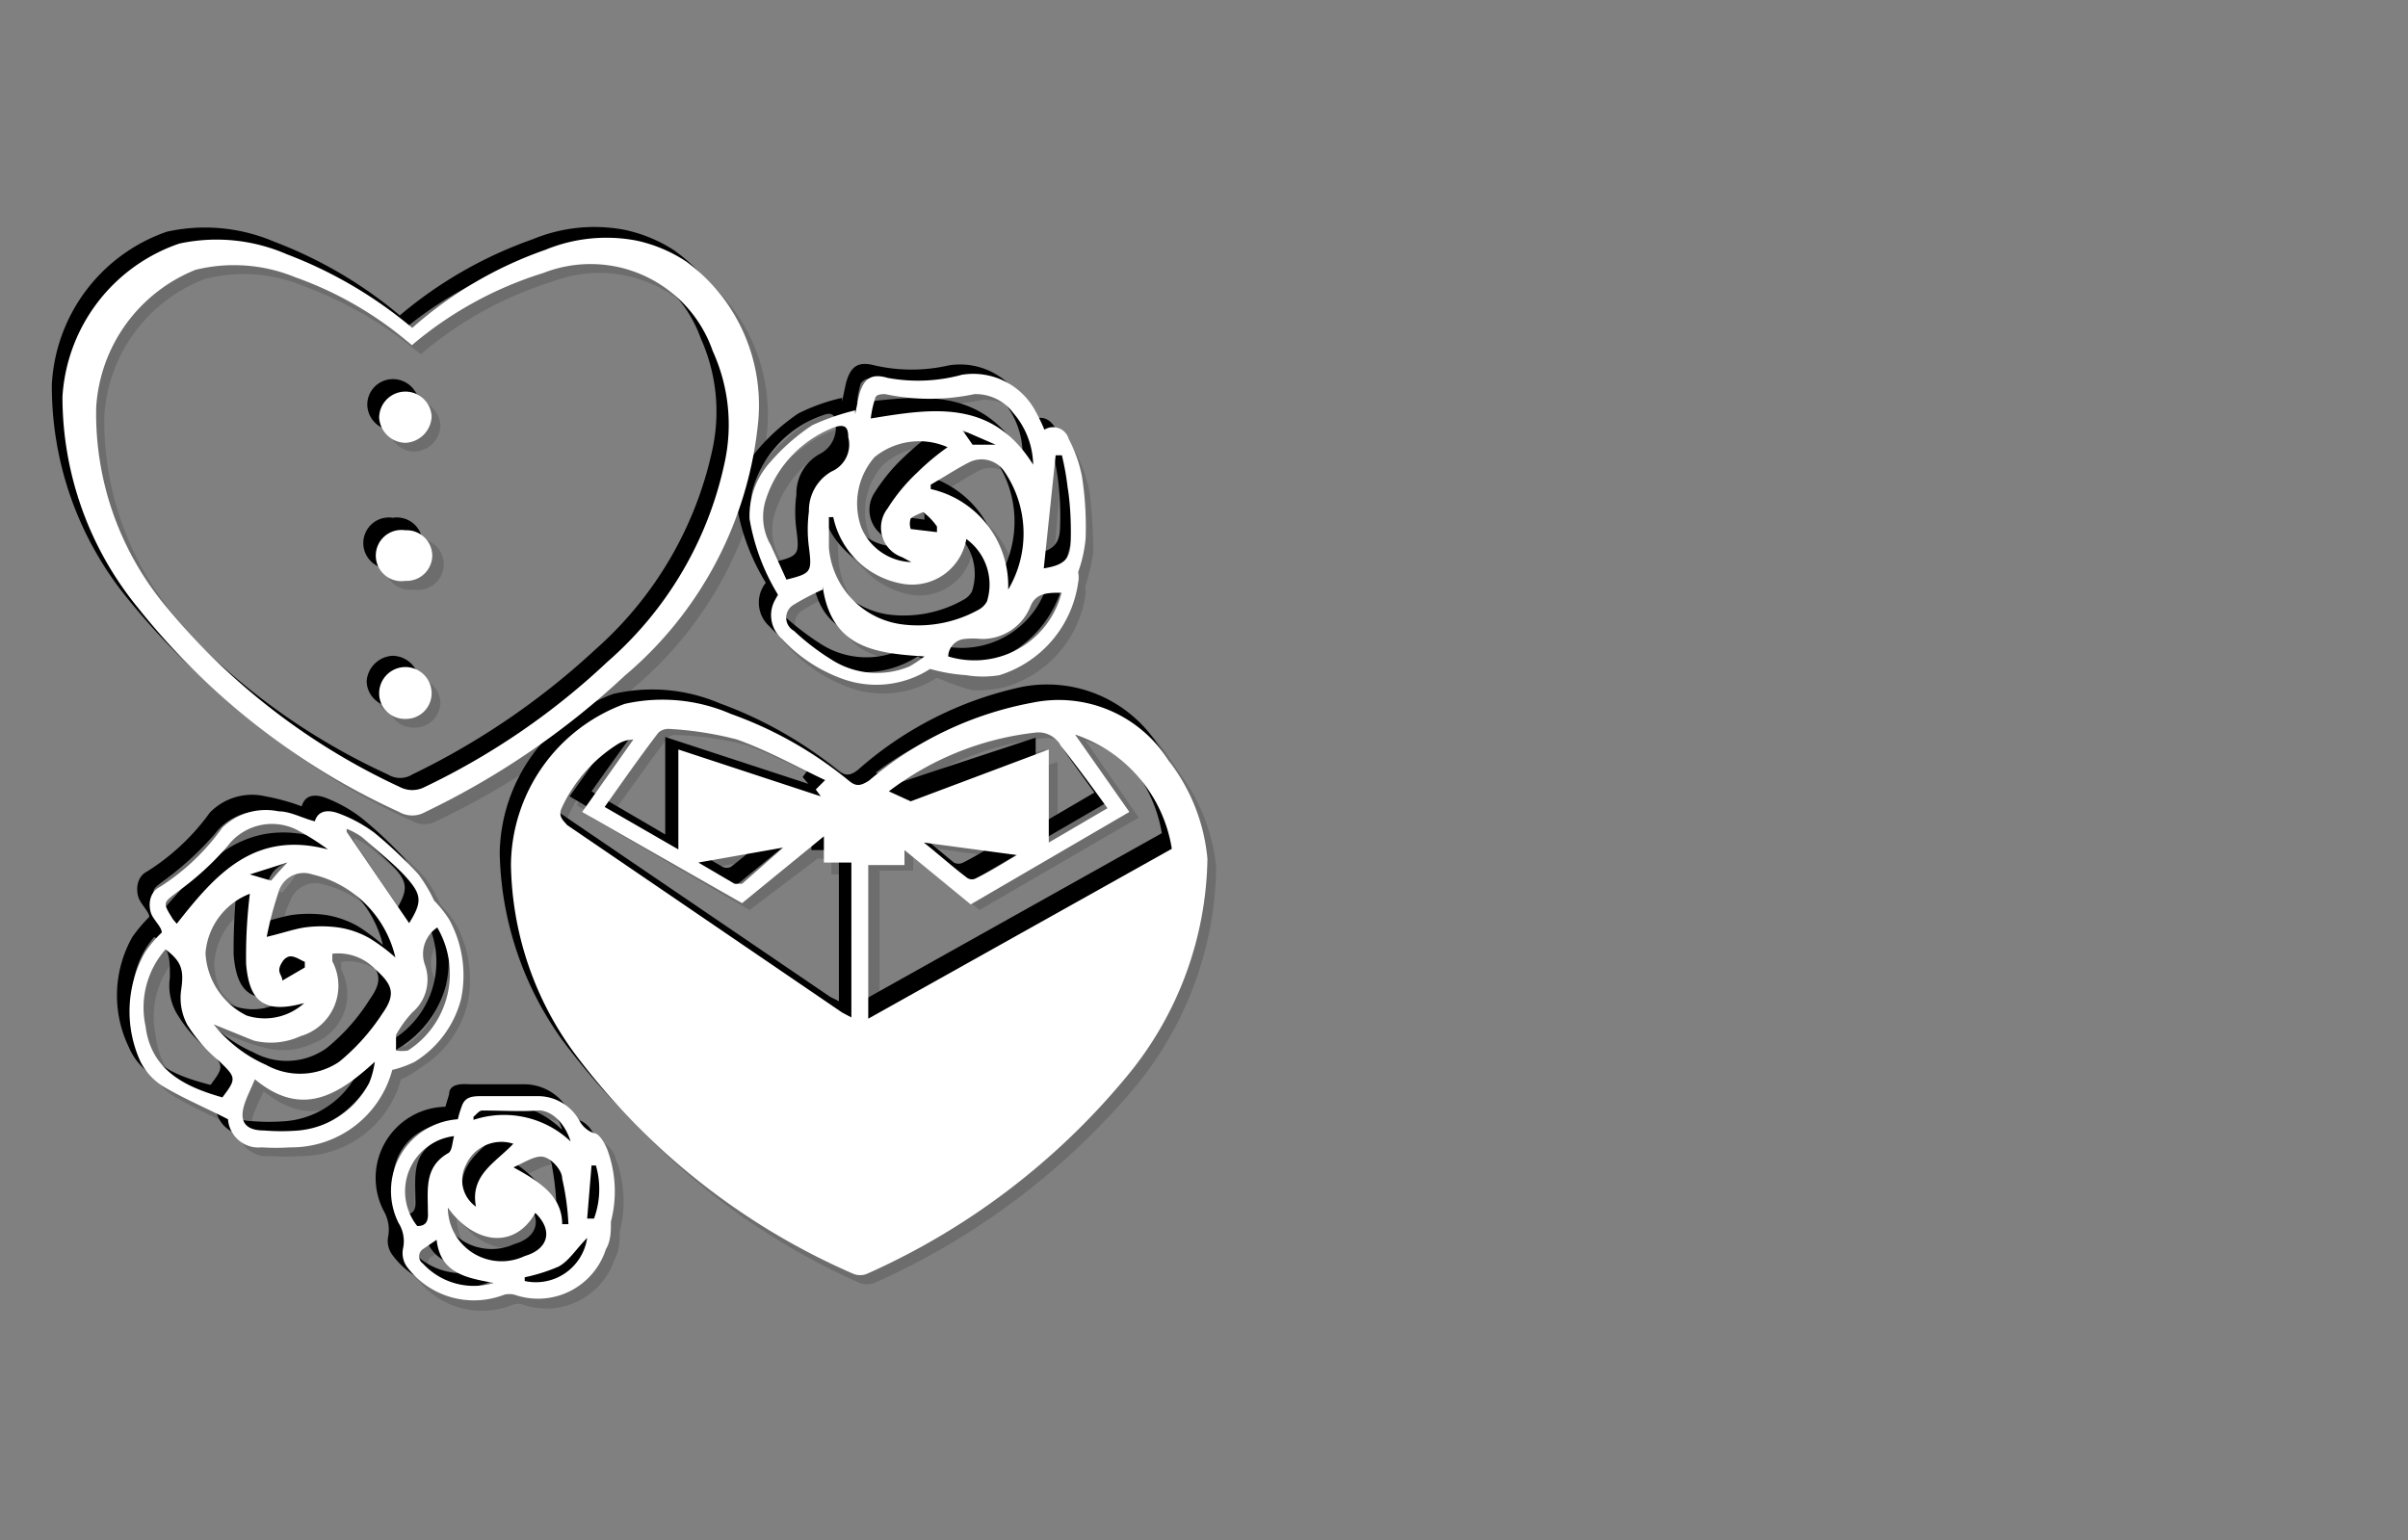 <svg xmlns="http://www.w3.org/2000/svg" viewBox="0 0 38.55 24.66"><rect x="0" y="0" width="38.55" height="24.66" fill="#808080" stroke="none"/><defs><style>.cls-1{isolation:isolate;}.cls-2{opacity:0.15;}.cls-2,.cls-3{mix-blend-mode:multiply;}.cls-4{fill:#fff;}</style></defs><title>convert-CUSTOMIZE-SVG-03</title><g class="cls-1"><g id="Layer_1" data-name="Layer 1"><g class="cls-2"><path d="M19.27,13.69A5.63,5.63,0,0,1,18,17.23a11.65,11.65,0,0,1-4.12,3.11.33.33,0,0,1-.24,0,11,11,0,0,1-4.46-3.56,5.2,5.2,0,0,1-1-3A2.76,2.76,0,0,1,10,11.22a2.76,2.76,0,0,1,1.7.15,6.63,6.63,0,0,1,1.88,1.07c.12.1.2.09.32,0a5.85,5.85,0,0,1,2.62-1.25,2.11,2.11,0,0,1,2.19.93A3.06,3.06,0,0,1,19.27,13.69ZM18,12.89l-2.54,1.48-1.07-.87,0,.25h-.54V16.2l4.86-2.71a2.3,2.3,0,0,0-1.56-1.83Zm-8.77,0,.82-1.16a.57.57,0,0,0-.26.08,2.38,2.38,0,0,0-.87,1c-.08.13,0,.2.08.28l4.4,3a.52.52,0,0,0,.15.07V13.75l-.45,0,0-.43L11.8,14.37Zm3.89-.51a13.53,13.53,0,0,0-1.4-.64,4.43,4.43,0,0,0-1.1-.17.21.21,0,0,0-.17,0c-.29.39-.57.78-.86,1.19l1.18.69V12l2.29.74L13,12.58Zm3.58,1,.94-.55c-.26-.36-.51-.7-.74-1.05a.4.4,0,0,0-.42-.2,4.58,4.58,0,0,0-2.34.94s0,0,0,0l.35.17L16.73,12Zm-2,0v0l.69.58a.2.2,0,0,0,.15,0l.64-.38Zm-2.24.08,0,0-1.36.25.57.33a.15.15,0,0,0,.13,0Z"/><path d="M6.54,5.19A6.78,6.78,0,0,1,8.67,4a2.49,2.49,0,0,1,1.45-.14,2.23,2.23,0,0,1,.81.33,2.88,2.88,0,0,1,1.16,2.55A6.11,6.11,0,0,1,10,10.76a12.55,12.55,0,0,1-3.21,2.18.4.4,0,0,1-.41,0,11.4,11.4,0,0,1-4.2-3.27A5.43,5.43,0,0,1,1,6.3,2.77,2.77,0,0,1,2.81,3.85,2.82,2.82,0,0,1,4.53,4,7.18,7.18,0,0,1,6.54,5.19Zm0,.28-.12-.09a6.26,6.26,0,0,0-1.76-1,2.48,2.48,0,0,0-1.59-.11,2.53,2.53,0,0,0-1.6,2.2A4.91,4.91,0,0,0,2.63,9.7a10.71,10.71,0,0,0,3.72,2.85.39.39,0,0,0,.39,0,11.94,11.94,0,0,0,2.93-2,5.93,5.93,0,0,0,1.87-3.19,2.86,2.86,0,0,0-.18-1.8A2.09,2.09,0,0,0,8.64,4.31,5.94,5.94,0,0,0,6.54,5.47Z"/><path d="M6.22,17.08A1.66,1.66,0,0,1,4.6,18.31a3.69,3.69,0,0,1-.47,0,.48.48,0,0,1-.53-.45,11.86,11.86,0,0,1-1.07-.54,1,1,0,0,1-.33-.42,1.93,1.93,0,0,1,.06-1.75,1.87,1.87,0,0,1,.27-.31l-.16-.29c-.09-.2-.07-.35.13-.45a3.46,3.46,0,0,0,1-.94.94.94,0,0,1,.89-.26,3.37,3.37,0,0,1,.58.16c.06-.21.25-.18.4-.13a2.11,2.11,0,0,1,.55.31,5.38,5.38,0,0,1,.69.66,2,2,0,0,1,.24.42,2.41,2.41,0,0,1,.24.29,1.82,1.82,0,0,1,.19,1.31,1.69,1.69,0,0,1-.73,1A1.78,1.78,0,0,1,6.22,17.08Zm-2.85-.73A2,2,0,0,0,4.2,17a1.12,1.12,0,0,0,1.17-.06,3.49,3.49,0,0,0,.7-.78c.21-.31.17-.46-.12-.71a.78.78,0,0,0-.69-.24c0,.05,0,.09,0,.12a.85.85,0,0,1-.51,1.2,1.11,1.11,0,0,1-.74.06C3.83,16.52,3.61,16.43,3.37,16.35Zm.14,1.16c.23-.29.22-.32-.06-.58A2.64,2.64,0,0,1,3,16.36a.91.91,0,0,1-.1-.56c.05-.34,0-.46-.25-.66a1.49,1.49,0,0,0-.32,1.24C2.37,17.1,2.9,17.35,3.51,17.51ZM4.21,15a4.1,4.1,0,0,1,.61-.15,1.63,1.63,0,0,1,.54,0,1.82,1.82,0,0,1,.51.18,3.91,3.91,0,0,1,.41.3A1.78,1.78,0,0,0,5,14a.42.42,0,0,0-.53.24A7.18,7.18,0,0,0,4.21,15ZM4,14.25a1.08,1.08,0,0,0-.71.95,1.17,1.17,0,0,0,.65,1,1,1,0,0,0,.92-.2c-.62.16-.88,0-.93-.64A8.23,8.23,0,0,1,4,14.25ZM6,17c-.6.53-1.18.89-1.92.28a2.92,2.92,0,0,0-.17.37c-.09.29,0,.44.31.45a3.39,3.39,0,0,0,.55,0,1.4,1.4,0,0,0,1.13-.75A1.86,1.86,0,0,0,6,17Zm-.78-3.45a3.84,3.84,0,0,0-.5-.32.89.89,0,0,0-1.11.28,6.22,6.22,0,0,1-.75.7c-.28.2-.3.18-.11.46a.21.21,0,0,0,.06.08C3.39,14,4,13.23,5.19,13.54ZM6.93,14.8a.47.47,0,0,0-.2.58.71.71,0,0,1-.21.77,1.45,1.45,0,0,0-.25.36c0,.07,0,.17,0,.26a.53.53,0,0,0,.19,0A1.47,1.47,0,0,0,6.93,14.8Zm-.46-.07c.2-.33.2-.45,0-.68s-.5-.48-.75-.7a2,2,0,0,0-.25-.14l0,0Zm-1.67.7,0-.09c-.11-.05-.24-.17-.36,0s0,.2,0,.3Zm-.26-1.67,0,0L4,13.9l.33.1.11-.12Z"/><path d="M14.83,10.65a1.6,1.6,0,0,1-1.36.18,2.5,2.5,0,0,1-1-.66.5.5,0,0,1-.06-.69,3.78,3.78,0,0,1-.46-1.22,1.29,1.29,0,0,1,.33-.91,3.28,3.28,0,0,1,.65-.59,3.23,3.23,0,0,1,.7-.25l0,.06.06-.28c.07-.27.19-.37.46-.3a2.86,2.86,0,0,0,1.2,0,1.09,1.09,0,0,1,1.16.56c.06.1.1.2.16.32.18-.11.31,0,.39.14a2.14,2.14,0,0,1,.21.6,6.11,6.11,0,0,1,.06,1,3.1,3.1,0,0,1-.13.55.49.49,0,0,1,.05.17,1.84,1.84,0,0,1-1.36,1.46,1.87,1.87,0,0,1-.53.05A4,4,0,0,1,14.83,10.65ZM13.28,8.23h-.06a3.88,3.88,0,0,0,0,.48A1.32,1.32,0,0,0,14.41,10a1.94,1.94,0,0,0,1.2-.24.35.35,0,0,0,.14-.13.92.92,0,0,0-.33-1,.88.88,0,0,1-1,.71A1.38,1.38,0,0,1,13.28,8.23Zm-.75.95c.41-.1.41-.12.36-.51a2.71,2.71,0,0,1,0-.57.73.73,0,0,1,.37-.65A.47.47,0,0,0,13.52,7c0-.17-.06-.22-.21-.16A1.75,1.75,0,0,0,12.21,8a.89.89,0,0,0,.07.73ZM14.85,7.7l0,.07a1.61,1.61,0,0,1,1.24,1.61A1.76,1.76,0,0,0,16,7.49a.43.43,0,0,0-.56-.15C15.26,7.45,15.06,7.58,14.85,7.7Zm-.32,1.19-.15-.08A.51.51,0,0,1,14.15,8a3.29,3.29,0,0,1,.48-.58c.14-.14.32-.26.48-.4a1.12,1.12,0,0,0-1.18.22,1.09,1.09,0,0,0-.21,1.12A.87.87,0,0,0,14.53,8.89Zm-1.41.44a3.87,3.87,0,0,0-.46.24.25.25,0,0,0,0,.43,5.22,5.22,0,0,0,.6.45,1.33,1.33,0,0,0,1.25.11,2.07,2.07,0,0,0,.25-.15C13.93,10.4,13.25,10.31,13.12,9.33Zm3.36-1.94a1.25,1.25,0,0,0-.31-.89.78.78,0,0,0-.63-.3,3.63,3.63,0,0,1-1.43,0s-.14,0-.16.07a1.55,1.55,0,0,0-.06.31C14.87,6.48,15.82,6.32,16.48,7.39Zm.45,2a.44.44,0,0,0-.49.21.82.82,0,0,1-.79.53,1.28,1.28,0,0,0-.27,0,.3.3,0,0,0-.26.28A1.43,1.43,0,0,0,16.93,9.41ZM16.65,9c.31,0,.43-.14.43-.41a6.79,6.79,0,0,0,0-.9,2.68,2.68,0,0,0-.11-.49h-.08Zm-1.71-.56,0-.09a.85.85,0,0,0-.22-.24s-.14,0-.19.11a.24.24,0,0,0,0,.16Zm.56-1.41h.37l0,0-.54-.24Z"/><path d="M7.27,17.86l.06-.2c0-.16.18-.16.32-.16l.88,0a.8.8,0,0,1,.7.4c.06.09.1.16.22.19a.42.42,0,0,1,.21.27,1.91,1.91,0,0,1,.06,1.16c0,.14,0,.3-.08.44a1.15,1.15,0,0,1-1.46.73.25.25,0,0,0-.17,0,1.31,1.31,0,0,1-1.55-.44A.33.33,0,0,1,6.4,20a.6.6,0,0,0-.07-.42A1.15,1.15,0,0,1,7.27,17.86Zm-.15,1.42a.86.86,0,0,0,1.23.78c.38-.11.45-.42.16-.7C8.18,20,7.55,19.88,7.12,19.28Zm.1-1.15a.89.89,0,0,0-.59,1.44c.14,0,.18-.08.16-.22,0-.37-.06-.73.33-1C7.18,18.37,7.18,18.24,7.22,18.13ZM9,19.54l.09,0A3.35,3.35,0,0,0,9,18.81c0-.14-.18-.33-.3-.35s-.32.11-.48.17C8.58,18.87,8.9,19.09,9,19.54Zm-.79-1.29a.63.63,0,0,0-.76.35.52.52,0,0,0,.16.66C7.46,18.75,7.88,18.56,8.17,18.25Zm-.32,2.23c-.43-.07-.84-.14-.9-.69l-.23.12a.14.14,0,0,0,0,.23A1.1,1.1,0,0,0,7.85,20.48ZM9.1,18.24c-.1-.34-.33-.53-.56-.52l-.87,0s-.09.06-.14.09l0,0A1.58,1.58,0,0,1,9.1,18.24Zm-.76,2.15,0,.06a.82.82,0,0,0,1-.69,2.29,2.29,0,0,1-.46.47A2.46,2.46,0,0,1,8.34,20.39Zm1.15-1.78H9.42l-.07.84h.1A1.34,1.34,0,0,0,9.49,18.61Z"/><path d="M6.43,9.24A.41.41,0,0,1,6,8.83a.42.42,0,0,1,.83,0A.41.41,0,0,1,6.43,9.24Z"/><path d="M6.43,11.46A.41.41,0,0,1,6,11.05a.42.42,0,0,1,.4-.41.43.43,0,0,1,.43.41A.41.41,0,0,1,6.43,11.46Z"/><path d="M6.42,6.21a.42.42,0,0,1,.43.41A.43.43,0,0,1,6.43,7a.41.41,0,0,1,0-.82Z"/><path d="M19.47,13.89a5.64,5.64,0,0,1-1.32,3.54A11.64,11.64,0,0,1,14,20.54a.33.33,0,0,1-.24,0A11.2,11.2,0,0,1,9.33,17a5.3,5.3,0,0,1-1-3,2.76,2.76,0,0,1,1.82-2.54,2.75,2.75,0,0,1,1.7.15,6.55,6.55,0,0,1,1.89,1.07c.12.1.2.09.32,0a5.8,5.8,0,0,1,2.62-1.25,2.11,2.11,0,0,1,2.19.93A3,3,0,0,1,19.47,13.89Zm-1.24-.8-2.55,1.48-1.06-.87,0,.24h-.54V16.4l4.86-2.72a2.3,2.3,0,0,0-1.56-1.82Zm-8.77,0,.82-1.16A.57.57,0,0,0,10,12a2.35,2.35,0,0,0-.87,1c-.08.14-.05.21.07.29l4.41,3,.14.07V14l-.44,0,0-.42L12,14.57Zm3.89-.51c-.39-.18-.88-.46-1.4-.65a5,5,0,0,0-1.1-.16.2.2,0,0,0-.17.05c-.29.39-.57.78-.86,1.19L11,13.7V12.14l2.29.75-.09-.11Zm3.58,1,.94-.55c-.26-.36-.51-.7-.74-1a.43.43,0,0,0-.42-.21,4.73,4.73,0,0,0-2.34.94s0,0,0,0l.35.17,2.21-.73Zm-2,0v0l.69.57a.16.16,0,0,0,.15,0c.2-.1.39-.22.64-.37Zm-2.25.08v0l-1.36.25.57.33a.15.15,0,0,0,.13,0C12.26,14.05,12.48,13.86,12.7,13.67Z"/><path d="M6.74,5.39A6.78,6.78,0,0,1,8.87,4.17,2.58,2.58,0,0,1,10.32,4a2.33,2.33,0,0,1,.81.34A2.84,2.84,0,0,1,12.28,6.9,6.06,6.06,0,0,1,10.16,11,12.73,12.73,0,0,1,7,13.14a.4.4,0,0,1-.41,0,11.4,11.4,0,0,1-4.2-3.27A5.37,5.37,0,0,1,1.17,6.5,2.76,2.76,0,0,1,3,4.05a2.82,2.82,0,0,1,1.72.16A6.94,6.94,0,0,1,6.74,5.39Zm0,.28-.12-.09a6.26,6.26,0,0,0-1.76-1,2.48,2.48,0,0,0-1.59-.11,2.51,2.51,0,0,0-1.6,2.19A4.87,4.87,0,0,0,2.83,9.9a10.59,10.59,0,0,0,3.72,2.84.37.37,0,0,0,.39,0,11.94,11.94,0,0,0,2.93-2,5.93,5.93,0,0,0,1.87-3.19,2.86,2.86,0,0,0-.18-1.8A2.09,2.09,0,0,0,8.84,4.51,5.94,5.94,0,0,0,6.74,5.67Z"/><path d="M6.42,17.28a1.67,1.67,0,0,1-1.63,1.23,3.53,3.53,0,0,1-.46,0,.49.49,0,0,1-.54-.45c-.37-.18-.73-.34-1.06-.54a1,1,0,0,1-.33-.42,1.93,1.93,0,0,1,.06-1.75A2.42,2.42,0,0,1,2.73,15c0-.07-.11-.18-.16-.28s-.07-.35.13-.45a3.6,3.6,0,0,0,1-.94.94.94,0,0,1,.89-.26,3.37,3.37,0,0,1,.58.16c.06-.21.25-.19.4-.13a2.11,2.11,0,0,1,.55.31,6.09,6.09,0,0,1,.69.65,2.33,2.33,0,0,1,.24.42,2.4,2.4,0,0,1,.24.3,1.86,1.86,0,0,1,.19,1.31,1.67,1.67,0,0,1-.74,1A1.51,1.51,0,0,1,6.42,17.28Zm-2.86-.74a2.17,2.17,0,0,0,.84.65,1.1,1.1,0,0,0,1.17-.07,3.18,3.18,0,0,0,.69-.77c.22-.31.17-.46-.11-.71a.78.78,0,0,0-.69-.24.84.84,0,0,1,0,.12A.84.84,0,0,1,5,16.71a1.11,1.11,0,0,1-.74.07C4,16.72,3.81,16.63,3.56,16.54Zm.15,1.17c.23-.3.21-.32-.06-.58a2.48,2.48,0,0,1-.49-.58.9.9,0,0,1-.1-.56c0-.33,0-.46-.25-.65a1.44,1.44,0,0,0-.32,1.23C2.57,17.3,3.09,17.55,3.71,17.71Zm.7-2.57c.25-.06.43-.12.61-.15a2,2,0,0,1,.54,0,1.55,1.55,0,0,1,.51.18,3,3,0,0,1,.4.3,1.78,1.78,0,0,0-1.29-1.31.43.43,0,0,0-.53.25C4.55,14.63,4.5,14.87,4.41,15.14Zm-.27-.69a1.11,1.11,0,0,0-.71,1,1.18,1.18,0,0,0,.66,1A.93.93,0,0,0,5,16.19c-.62.16-.88,0-.93-.64A10.28,10.28,0,0,1,4.14,14.45Zm2,2.74c-.59.53-1.17.89-1.92.28-.06.14-.12.25-.16.37-.1.29,0,.44.31.45a3.39,3.39,0,0,0,.55,0,1.42,1.42,0,0,0,1.13-.75A1.81,1.81,0,0,0,6.16,17.19Zm-.77-3.45a4.65,4.65,0,0,0-.5-.32.9.9,0,0,0-1.11.27,4.94,4.94,0,0,1-.75.7c-.28.21-.3.19-.11.47a.35.35,0,0,0,.05.08C3.59,14.18,4.22,13.43,5.39,13.74ZM7.12,15a.5.5,0,0,0-.19.59.71.71,0,0,1-.21.77,1.45,1.45,0,0,0-.25.36c0,.07,0,.17,0,.26a.9.9,0,0,0,.19,0A1.46,1.46,0,0,0,7.12,15Zm-.45-.06c.2-.33.2-.45,0-.68a10,10,0,0,0-.76-.7,1,1,0,0,0-.24-.14l0,.05ZM5,15.63l0-.09c-.12,0-.24-.17-.36,0s0,.2,0,.3ZM4.74,14l0,0-.56.19.34.1.11-.13Z"/><path d="M15,10.85a1.59,1.59,0,0,1-1.37.17,2.51,2.51,0,0,1-1-.65.51.51,0,0,1-.06-.7,3.44,3.44,0,0,1-.46-1.21,1.34,1.34,0,0,1,.33-.92A3.26,3.26,0,0,1,13.1,7a3.05,3.05,0,0,1,.7-.25l0,.06.06-.28c.07-.28.19-.37.46-.3a2.66,2.66,0,0,0,1.19,0,1.13,1.13,0,0,1,1.17.57c.06.1.1.2.16.31.18-.1.31,0,.39.15a2.6,2.6,0,0,1,.21.59,7.89,7.89,0,0,1,.06,1,3.1,3.1,0,0,1-.13.55.35.35,0,0,1,0,.17A1.81,1.81,0,0,1,16.09,11a1.87,1.87,0,0,1-.53.05A4,4,0,0,1,15,10.85ZM13.48,8.43h-.06a3.88,3.88,0,0,0,0,.48,1.33,1.33,0,0,0,1.15,1.27,1.94,1.94,0,0,0,1.2-.24.33.33,0,0,0,.13-.13.88.88,0,0,0-.33-1,.86.86,0,0,1-1,.71A1.38,1.38,0,0,1,13.48,8.43Zm-.75,1c.4-.1.41-.12.36-.52a2.1,2.1,0,0,1,0-.56.72.72,0,0,1,.37-.65.47.47,0,0,0,.26-.46c0-.17-.06-.22-.21-.16a1.75,1.75,0,0,0-1.1,1.12.89.89,0,0,0,.07.73ZM15.05,7.9l0,.07a1.61,1.61,0,0,1,1.24,1.61,1.76,1.76,0,0,0-.07-1.89.43.43,0,0,0-.56-.15C15.46,7.65,15.26,7.78,15.05,7.9Zm-.32,1.19L14.58,9a.5.5,0,0,1-.23-.78,2.9,2.9,0,0,1,.48-.58,4.84,4.84,0,0,1,.48-.4,1.11,1.11,0,0,0-1.19.22,1.11,1.11,0,0,0-.2,1.12A.87.87,0,0,0,14.73,9.09Zm-1.42.44a3.87,3.87,0,0,0-.46.24.24.24,0,0,0,0,.42,4.35,4.35,0,0,0,.6.46,1.35,1.35,0,0,0,1.25.11,2.07,2.07,0,0,0,.25-.15C14.13,10.6,13.45,10.51,13.31,9.53Zm3.37-1.94a1.3,1.3,0,0,0-.31-.89.77.77,0,0,0-.63-.3,3.45,3.45,0,0,1-1.43,0,.18.18,0,0,0-.16.08,1.55,1.55,0,0,0-.06.31C15.06,6.68,16,6.52,16.68,7.59Zm.45,2c-.21,0-.4,0-.49.21a.83.83,0,0,1-.79.53,1.28,1.28,0,0,0-.27.05.29.29,0,0,0-.26.28A1.43,1.43,0,0,0,17.13,9.61Zm-.28-.38c.31-.05.42-.15.43-.41s0-.6-.05-.9a3.88,3.88,0,0,0-.11-.49H17Zm-1.71-.57,0-.08A.85.85,0,0,0,15,8.34s-.14.05-.19.11a.24.24,0,0,0,0,.16Zm.56-1.4h.37l0,0L15.55,7Z"/><path d="M7.47,18.06l.06-.2c0-.16.18-.17.32-.16l.88,0a.81.81,0,0,1,.7.4.33.33,0,0,0,.22.19.42.42,0,0,1,.21.27,1.91,1.91,0,0,1,.06,1.16c0,.14,0,.3-.08.44a1.15,1.15,0,0,1-1.46.73.25.25,0,0,0-.17,0,1.31,1.31,0,0,1-1.55-.44.38.38,0,0,1-.07-.27.6.6,0,0,0-.06-.42A1.14,1.14,0,0,1,7.47,18.06Zm-.16,1.42a.86.86,0,0,0,1.23.78c.39-.11.46-.42.17-.7C8.38,20.18,7.75,20.08,7.31,19.48Zm.11-1.15a.89.89,0,0,0-.59,1.44c.14,0,.17-.08.16-.23,0-.36-.06-.72.33-.94C7.38,18.56,7.38,18.44,7.42,18.33Zm1.73,1.41.1,0A4.17,4.17,0,0,0,9.18,19c0-.14-.18-.33-.31-.35s-.31.1-.47.17C8.78,19.07,9.1,19.29,9.15,19.74Zm-.79-1.29a.62.62,0,0,0-.75.34.52.52,0,0,0,.16.67C7.66,19,8.08,18.76,8.36,18.45Zm-.31,2.23c-.43-.07-.84-.14-.91-.69l-.22.12a.12.12,0,0,0,0,.22A1.09,1.09,0,0,0,8.05,20.68ZM9.3,18.43c-.1-.33-.33-.52-.56-.51l-.87,0s-.1.06-.14.09l0,.05A1.56,1.56,0,0,1,9.3,18.43Zm-.76,2.16,0,.06a.83.83,0,0,0,1-.69,2,2,0,0,1-.46.46A2.17,2.17,0,0,1,8.54,20.59ZM9.68,18.8H9.61l-.07.84h.11A1.3,1.3,0,0,0,9.68,18.8Z"/><path d="M6.63,9.44a.41.41,0,1,1,0-.81.41.41,0,1,1,0,.81Z"/><path d="M6.63,11.65a.41.41,0,0,1-.42-.41.44.44,0,0,1,.41-.4.43.43,0,0,1,.43.41A.41.41,0,0,1,6.63,11.65Z"/><path d="M6.62,6.41a.42.42,0,0,1,.43.41.43.43,0,0,1-.42.41.42.42,0,0,1-.41-.4A.41.41,0,0,1,6.62,6.41Z"/></g><g class="cls-3"><path d="M19.13,13.55a5.64,5.64,0,0,1-1.32,3.54A11.64,11.64,0,0,1,13.7,20.2a.33.33,0,0,1-.24,0A11.2,11.2,0,0,1,9,16.65a5.3,5.3,0,0,1-1-3,2.76,2.76,0,0,1,1.82-2.54,2.75,2.75,0,0,1,1.7.15,6.55,6.55,0,0,1,1.89,1.07c.12.1.2.09.32,0A5.8,5.8,0,0,1,16.35,11a2.11,2.11,0,0,1,2.19.93A3,3,0,0,1,19.13,13.55Zm-1.24-.8-2.55,1.48-1.06-.87,0,.24h-.54v2.46l4.86-2.72A2.3,2.3,0,0,0,17,11.52Zm-8.77,0,.82-1.16a.57.57,0,0,0-.26.08,2.35,2.35,0,0,0-.87,1c-.08.14-.05.21.07.29l4.41,3,.14.07V13.61l-.44,0,0-.42-1.31,1.07ZM13,12.24c-.39-.18-.88-.46-1.4-.65a5,5,0,0,0-1.1-.16.2.2,0,0,0-.17.05c-.29.39-.57.78-.86,1.19l1.18.69V11.8l2.29.75-.09-.11Zm3.58,1,.94-.55c-.26-.36-.51-.7-.74-1.05a.43.43,0,0,0-.42-.21,4.73,4.73,0,0,0-2.34.94s0,0,0,0l.35.17,2.21-.73Zm-2,0v0l.69.57a.16.16,0,0,0,.15,0c.2-.1.39-.22.64-.37Zm-2.25.08v0L11,13.55l.57.33a.15.15,0,0,0,.13,0C11.92,13.71,12.14,13.52,12.36,13.33Z"/><path d="M6.4,5.05A6.78,6.78,0,0,1,8.53,3.83,2.58,2.58,0,0,1,10,3.68a2.33,2.33,0,0,1,.81.34,2.84,2.84,0,0,1,1.15,2.54,6.06,6.06,0,0,1-2.12,4.06A12.73,12.73,0,0,1,6.61,12.8a.4.4,0,0,1-.41,0A11.4,11.4,0,0,1,2,9.53,5.37,5.37,0,0,1,.83,6.16,2.74,2.74,0,0,1,2.67,3.71a2.82,2.82,0,0,1,1.72.16A6.94,6.94,0,0,1,6.4,5.05Zm0,.28-.12-.09a6.26,6.26,0,0,0-1.76-1,2.48,2.48,0,0,0-1.59-.11,2.51,2.51,0,0,0-1.6,2.19A4.87,4.87,0,0,0,2.49,9.56,10.59,10.59,0,0,0,6.21,12.4a.37.37,0,0,0,.39,0,11.94,11.94,0,0,0,2.93-2A5.93,5.93,0,0,0,11.4,7.22a2.86,2.86,0,0,0-.18-1.8A2.09,2.09,0,0,0,8.5,4.17,5.94,5.94,0,0,0,6.4,5.33Z"/><path d="M6.08,16.94a1.67,1.67,0,0,1-1.63,1.23,3.53,3.53,0,0,1-.46,0,.49.49,0,0,1-.54-.45c-.37-.18-.73-.34-1.06-.54a1,1,0,0,1-.33-.42A1.9,1.9,0,0,1,2.12,15a2.42,2.42,0,0,1,.27-.32c0-.07-.11-.18-.16-.28s-.07-.35.13-.45a3.6,3.6,0,0,0,1-.94.94.94,0,0,1,.89-.26,3.37,3.37,0,0,1,.58.16c.06-.21.25-.19.4-.13a2.29,2.29,0,0,1,.55.31,6.09,6.09,0,0,1,.69.65,2.33,2.33,0,0,1,.24.42,2.4,2.4,0,0,1,.24.3,1.86,1.86,0,0,1,.19,1.31,1.67,1.67,0,0,1-.74,1A1.51,1.51,0,0,1,6.08,16.94ZM3.22,16.2a2.17,2.17,0,0,0,.84.65,1.1,1.1,0,0,0,1.17-.07A3.18,3.18,0,0,0,5.92,16c.22-.31.17-.46-.11-.71a.78.78,0,0,0-.69-.24l0,.12a.84.84,0,0,1-.51,1.19,1.11,1.11,0,0,1-.74.07C3.69,16.38,3.47,16.29,3.22,16.2Zm.15,1.17c.23-.3.21-.32-.06-.58a2.26,2.26,0,0,1-.49-.58.9.9,0,0,1-.1-.56c0-.33,0-.46-.25-.65a1.44,1.44,0,0,0-.32,1.23C2.23,17,2.75,17.21,3.37,17.37Zm.7-2.57c.25-.06.43-.12.6-.15a2,2,0,0,1,.55,0,1.55,1.55,0,0,1,.51.18,3,3,0,0,1,.4.3,1.78,1.78,0,0,0-1.29-1.31.43.43,0,0,0-.53.25C4.21,14.29,4.16,14.53,4.07,14.8Zm-.27-.69a1.11,1.11,0,0,0-.71,1,1.18,1.18,0,0,0,.66,1,.93.93,0,0,0,.92-.19c-.62.16-.88,0-.93-.64A10.28,10.28,0,0,1,3.8,14.11Zm2,2.74c-.59.53-1.17.89-1.92.28-.06.14-.12.25-.16.37-.1.29,0,.44.31.45a3.39,3.39,0,0,0,.55,0,1.42,1.42,0,0,0,1.13-.75A1.81,1.81,0,0,0,5.82,16.85ZM5.05,13.4a4.65,4.65,0,0,0-.5-.32.9.9,0,0,0-1.11.27,4.94,4.94,0,0,1-.75.7c-.28.21-.3.19-.11.47a.35.35,0,0,0,0,.08C3.25,13.84,3.88,13.09,5.05,13.4Zm1.73,1.25a.5.5,0,0,0-.19.59.71.71,0,0,1-.21.77,1.83,1.83,0,0,0-.26.36c0,.07,0,.17,0,.26a.9.9,0,0,0,.19,0A1.46,1.46,0,0,0,6.78,14.65Zm-.45-.06c.2-.33.2-.45,0-.68a10,10,0,0,0-.76-.7,1,1,0,0,0-.24-.14l0,0Zm-1.67.7,0-.09c-.12,0-.24-.17-.36,0s0,.2,0,.3ZM4.4,13.61l0,0-.56.19.34.1.11-.13Z"/><path d="M14.69,10.51a1.59,1.59,0,0,1-1.37.17,2.51,2.51,0,0,1-1-.65.51.51,0,0,1-.06-.7,3.44,3.44,0,0,1-.46-1.21,1.34,1.34,0,0,1,.33-.92,3.26,3.26,0,0,1,.65-.58,3.05,3.05,0,0,1,.7-.25l0,.06.06-.28c.07-.28.19-.37.46-.3a2.66,2.66,0,0,0,1.19,0,1.13,1.13,0,0,1,1.17.57c.06.1.1.2.16.31.18-.1.31,0,.39.15a2.6,2.6,0,0,1,.21.59,7.89,7.89,0,0,1,.06,1,3.1,3.1,0,0,1-.13.55.35.35,0,0,1,0,.17,1.81,1.81,0,0,1-1.35,1.46,1.87,1.87,0,0,1-.53.05A4,4,0,0,1,14.69,10.51ZM13.14,8.09h-.06a3.88,3.88,0,0,0,0,.48,1.33,1.33,0,0,0,1.15,1.27,1.94,1.94,0,0,0,1.2-.24.33.33,0,0,0,.13-.13.88.88,0,0,0-.33-1,.86.86,0,0,1-1,.71A1.38,1.38,0,0,1,13.14,8.09ZM12.39,9c.4-.1.41-.12.36-.52a2.1,2.1,0,0,1,0-.56.72.72,0,0,1,.37-.65.47.47,0,0,0,.26-.46c0-.17-.06-.22-.21-.16a1.75,1.75,0,0,0-1.1,1.12.89.89,0,0,0,.07.73C12.22,8.71,12.3,8.87,12.39,9Zm2.32-1.48,0,.07A1.61,1.61,0,0,1,16,9.24a1.76,1.76,0,0,0-.07-1.89.43.43,0,0,0-.56-.15C15.12,7.31,14.92,7.44,14.71,7.56Zm-.32,1.19-.15-.08A.5.5,0,0,1,14,7.89a2.9,2.9,0,0,1,.48-.58,4.84,4.84,0,0,1,.48-.4,1.11,1.11,0,0,0-1.19.22,1.11,1.11,0,0,0-.2,1.12A.87.87,0,0,0,14.39,8.75ZM13,9.19a3.87,3.87,0,0,0-.46.24.24.24,0,0,0,0,.42,4.35,4.35,0,0,0,.6.46,1.35,1.35,0,0,0,1.25.11,2.07,2.07,0,0,0,.25-.15C13.79,10.26,13.11,10.17,13,9.19Zm3.37-1.94A1.3,1.3,0,0,0,16,6.36a.77.77,0,0,0-.63-.3,3.45,3.45,0,0,1-1.43,0,.18.18,0,0,0-.16.08,1.42,1.42,0,0,0-.06.31C14.72,6.34,15.68,6.18,16.34,7.25Zm.45,2c-.21,0-.4,0-.49.21a.83.83,0,0,1-.79.53,1.28,1.28,0,0,0-.27.05.29.29,0,0,0-.26.28A1.43,1.43,0,0,0,16.79,9.27Zm-.28-.38c.31-.05.42-.15.43-.41s0-.6-.05-.9a3.88,3.88,0,0,0-.11-.49H16.7ZM14.8,8.32l0-.08A.85.85,0,0,0,14.62,8s-.14.05-.19.11a.24.24,0,0,0,0,.16Zm.56-1.4h.37l0,0-.54-.23Z"/><path d="M7.13,17.72l.06-.2c0-.16.18-.17.32-.16l.88,0a.81.81,0,0,1,.7.4.33.33,0,0,0,.22.19.42.42,0,0,1,.21.27,1.91,1.91,0,0,1,.06,1.16c0,.14,0,.3-.08.44A1.15,1.15,0,0,1,8,20.53a.25.25,0,0,0-.17,0,1.31,1.31,0,0,1-1.55-.44.38.38,0,0,1-.07-.27.6.6,0,0,0-.06-.42A1.14,1.14,0,0,1,7.13,17.72ZM7,19.14a.87.87,0,0,0,1.23.78c.39-.11.46-.42.17-.7C8,19.84,7.41,19.74,7,19.14ZM7.08,18a.89.89,0,0,0-.59,1.44c.14,0,.17-.08.16-.23,0-.36-.06-.72.33-.94C7,18.22,7,18.1,7.08,18ZM8.81,19.4l.1,0a4.17,4.17,0,0,0-.07-.71c0-.14-.18-.33-.31-.35s-.31.1-.47.17C8.44,18.73,8.76,19,8.81,19.4ZM8,18.11a.62.62,0,0,0-.75.34.52.52,0,0,0,.16.67C7.32,18.61,7.74,18.41,8,18.11Zm-.31,2.23c-.43-.07-.84-.14-.91-.69-.09.05-.16.07-.22.11s-.12.14,0,.23A1.09,1.09,0,0,0,7.71,20.34ZM9,18.09c-.1-.33-.33-.52-.56-.51l-.87,0s-.1.06-.14.09l0,.05A1.56,1.56,0,0,1,9,18.09ZM8.2,20.25l0,.06a.83.83,0,0,0,1-.69,2,2,0,0,1-.46.46A2.28,2.28,0,0,1,8.2,20.25Zm1.14-1.79H9.27l-.07.84h.11A1.3,1.3,0,0,0,9.34,18.46Z"/><path d="M6.29,9.1a.41.41,0,1,1,0-.81.41.41,0,1,1,0,.81Z"/><path d="M6.29,11.31a.41.41,0,0,1-.42-.41.44.44,0,0,1,.41-.4.43.43,0,0,1,.43.41A.41.41,0,0,1,6.29,11.31Z"/><path d="M6.28,6.07a.42.42,0,0,1,.43.41.43.43,0,0,1-.42.41.42.42,0,0,1-.41-.4A.41.41,0,0,1,6.28,6.07Z"/></g><path class="cls-4" d="M19.33,13.75A5.59,5.59,0,0,1,18,17.28a11.41,11.41,0,0,1-4.11,3.11.29.29,0,0,1-.24,0,11.09,11.09,0,0,1-4.47-3.55,5.22,5.22,0,0,1-1-3A2.77,2.77,0,0,1,10,11.27a2.75,2.75,0,0,1,1.7.16,6.32,6.32,0,0,1,1.89,1.07c.12.1.19.08.32,0a5.6,5.6,0,0,1,2.62-1.25,2.08,2.08,0,0,1,2.18.93A3,3,0,0,1,19.33,13.75ZM18.08,13l-2.54,1.48-1.06-.87,0,.24H13.9v2.46l4.86-2.72a2.31,2.31,0,0,0-1.55-1.83ZM9.32,13l.82-1.16a.5.5,0,0,0-.26.08,2.38,2.38,0,0,0-.88,1c-.07.14,0,.2.08.29l4.4,3,.15.08V13.81l-.44,0,0-.42-1.31,1.07Zm3.89-.51c-.39-.18-.88-.46-1.41-.65a5.51,5.51,0,0,0-1.09-.17.24.24,0,0,0-.17.06c-.29.38-.57.78-.86,1.19l1.18.68V12l2.28.75-.08-.11Zm3.58,1,.94-.55c-.26-.36-.51-.7-.75-1a.4.4,0,0,0-.41-.21,4.73,4.73,0,0,0-2.34.94s0,0,0,0l.35.16L16.79,12Zm-2,0,0,0c.24.19.46.39.7.57a.14.14,0,0,0,.14,0c.21-.1.4-.22.65-.37Zm-2.25.08,0,0-1.36.24.58.34s.1,0,.12,0Z"/><path class="cls-4" d="M6.6,5.25A6.38,6.38,0,0,1,8.73,4a2.57,2.57,0,0,1,1.45-.15,2.33,2.33,0,0,1,.81.34,2.85,2.85,0,0,1,1.15,2.54A6.09,6.09,0,0,1,10,10.82,12.76,12.76,0,0,1,6.81,13a.42.42,0,0,1-.42,0A11.37,11.37,0,0,1,2.2,9.72,5.33,5.33,0,0,1,1,6.35,2.77,2.77,0,0,1,2.87,3.9a2.82,2.82,0,0,1,1.72.17A6.94,6.94,0,0,1,6.6,5.25Zm0,.28-.11-.09a5.81,5.81,0,0,0-1.76-1,2.58,2.58,0,0,0-1.6-.12,2.54,2.54,0,0,0-1.59,2.2A4.82,4.82,0,0,0,2.69,9.75,10.67,10.67,0,0,0,6.4,12.6a.43.43,0,0,0,.4,0,11.47,11.47,0,0,0,2.92-2A5.84,5.84,0,0,0,11.6,7.41a2.84,2.84,0,0,0-.19-1.79A2.07,2.07,0,0,0,8.7,4.37,6,6,0,0,0,6.59,5.53Z"/><path class="cls-4" d="M6.28,17.13a1.67,1.67,0,0,1-1.63,1.24,3.53,3.53,0,0,1-.46,0,.49.49,0,0,1-.54-.45c-.37-.19-.73-.34-1.06-.54A1,1,0,0,1,2.25,17a1.93,1.93,0,0,1,.07-1.75,1.91,1.91,0,0,1,.27-.32c0-.08-.11-.18-.16-.28s-.07-.35.13-.45a3.59,3.59,0,0,0,1-.95,1,1,0,0,1,.9-.26c.19,0,.38.11.58.16.06-.2.25-.18.4-.12a2.26,2.26,0,0,1,.55.3A7.06,7.06,0,0,1,6.7,14a2.43,2.43,0,0,1,.25.42,1.84,1.84,0,0,1,.24.3A1.86,1.86,0,0,1,7.38,16a1.67,1.67,0,0,1-.74,1A1.69,1.69,0,0,1,6.28,17.13ZM3.42,16.4a2.2,2.2,0,0,0,.84.65A1.12,1.12,0,0,0,5.43,17a3.37,3.37,0,0,0,.69-.77c.22-.31.17-.46-.11-.71a.82.82,0,0,0-.69-.25l0,.12a.84.84,0,0,1-.51,1.2,1.14,1.14,0,0,1-.75.07Zm.14,1.17c.23-.3.22-.32-.05-.58A2.44,2.44,0,0,1,3,16.41a.91.91,0,0,1-.1-.56c.05-.33,0-.46-.25-.65a1.41,1.41,0,0,0-.32,1.23C2.42,17.16,3,17.41,3.56,17.57ZM4.27,15c.25-.06.42-.12.6-.15a2,2,0,0,1,.55,0,1.42,1.42,0,0,1,.51.18,3,3,0,0,1,.4.3A1.78,1.78,0,0,0,5,14a.42.42,0,0,0-.53.25A5.68,5.68,0,0,0,4.27,15ZM4,14.31a1.11,1.11,0,0,0-.71.95,1.18,1.18,0,0,0,.66,1,.94.94,0,0,0,.92-.2c-.62.17-.88,0-.93-.63A8.2,8.2,0,0,1,4,14.31ZM6,17c-.59.54-1.17.9-1.92.28-.06.15-.12.26-.16.38-.1.29,0,.44.31.44a3.38,3.38,0,0,0,.55,0,1.42,1.42,0,0,0,1.13-.76A1.4,1.4,0,0,0,6,17ZM5.25,13.6a3.94,3.94,0,0,0-.51-.32.89.89,0,0,0-1.1.27,4.58,4.58,0,0,1-.76.7c-.27.21-.29.18-.11.47l.06.07C3.45,14,4.07,13.29,5.25,13.6ZM7,14.85a.51.51,0,0,0-.2.59.69.69,0,0,1-.2.77,1.83,1.83,0,0,0-.26.36c0,.06,0,.17,0,.25a.58.58,0,0,0,.19,0A1.46,1.46,0,0,0,7,14.85Zm-.45-.07c.2-.32.2-.44,0-.68s-.5-.47-.76-.7a1.12,1.12,0,0,0-.24-.13l0,.05Zm-1.67.71,0-.09c-.12-.05-.25-.17-.36,0s0,.2,0,.3ZM4.6,13.81l0,0L4,14l.34.1.11-.13Z"/><path class="cls-4" d="M14.89,10.71a1.59,1.59,0,0,1-1.37.17,2.45,2.45,0,0,1-1-.65.5.5,0,0,1-.06-.7A3.42,3.42,0,0,1,12,8.31a1.28,1.28,0,0,1,.33-.91A3.31,3.31,0,0,1,13,6.81a3.74,3.74,0,0,1,.69-.24l0,.06.06-.29c.07-.27.19-.37.46-.29A2.66,2.66,0,0,0,15.4,6a1.13,1.13,0,0,1,1.17.57,3,3,0,0,1,.15.31.26.26,0,0,1,.39.15,2.19,2.19,0,0,1,.21.59,5.27,5.27,0,0,1,.06,1,2.19,2.19,0,0,1-.12.54.43.43,0,0,1,0,.17A1.82,1.82,0,0,1,16,10.81a1.6,1.6,0,0,1-.53,0A2.8,2.8,0,0,1,14.89,10.71ZM13.34,8.28h-.07c0,.17,0,.33,0,.49A1.35,1.35,0,0,0,14.47,10a2,2,0,0,0,1.2-.24.33.33,0,0,0,.13-.13.9.9,0,0,0-.33-1,.88.88,0,0,1-1,.72A1.37,1.37,0,0,1,13.34,8.28Zm-.75,1c.4-.1.41-.12.36-.52a2.18,2.18,0,0,1,0-.57.72.72,0,0,1,.36-.64A.47.47,0,0,0,13.58,7c0-.17-.06-.21-.22-.16A1.84,1.84,0,0,0,12.26,8a.9.9,0,0,0,.08.73ZM14.9,7.76l0,.07a1.59,1.59,0,0,1,1.24,1.61,1.76,1.76,0,0,0-.06-1.89.44.44,0,0,0-.56-.15C15.32,7.5,15.11,7.64,14.9,7.76ZM14.59,9l-.15-.08a.5.5,0,0,1-.23-.78,2.9,2.9,0,0,1,.48-.58,3.77,3.77,0,0,1,.48-.4A1.13,1.13,0,0,0,14,7.32a1.13,1.13,0,0,0-.21,1.13A.9.9,0,0,0,14.59,9Zm-1.42.44a3.87,3.87,0,0,0-.46.24.24.24,0,0,0,0,.42,3.82,3.82,0,0,0,.6.46,1.35,1.35,0,0,0,1.25.11,2,2,0,0,0,.24-.16C14,10.46,13.31,10.37,13.17,9.39Zm3.37-1.95a1.3,1.3,0,0,0-.32-.88.75.75,0,0,0-.62-.3,3.45,3.45,0,0,1-1.43,0c-.05,0-.15,0-.16.07a1.65,1.65,0,0,0-.07.32C14.92,6.54,15.88,6.38,16.54,7.44Zm.45,2c-.21,0-.4,0-.49.21a.83.83,0,0,1-.79.53,1.28,1.28,0,0,0-.27,0,.29.29,0,0,0-.26.28A1.44,1.44,0,0,0,17,9.47Zm-.28-.39c.31-.05.42-.14.43-.4s0-.61-.05-.91A4.21,4.21,0,0,0,17,7.29H16.9ZM15,8.52l0-.09a1,1,0,0,0-.22-.23s-.14.05-.2.1a.26.26,0,0,0,0,.17Zm.57-1.4h.37v0l-.53-.23Z"/><path class="cls-4" d="M7.33,17.92a1.52,1.52,0,0,1,.06-.2c.05-.16.17-.17.32-.17s.59,0,.88,0a.76.76,0,0,1,.69.4.42.42,0,0,0,.22.19c.09,0,.18.16.22.26a1.92,1.92,0,0,1,.06,1.16c0,.15,0,.31-.08.44a1.14,1.14,0,0,1-1.46.73.34.34,0,0,0-.17,0,1.34,1.34,0,0,1-1.55-.44A.38.38,0,0,1,6.45,20a.55.55,0,0,0-.07-.42A1.15,1.15,0,0,1,7.33,17.92Zm-.16,1.42a.86.86,0,0,0,1.23.77c.38-.11.46-.41.17-.69C8.24,20,7.61,19.93,7.17,19.34Zm.1-1.15a.89.89,0,0,0-.59,1.44c.15,0,.18-.09.17-.23,0-.36-.06-.72.33-.94C7.24,18.42,7.24,18.29,7.27,18.19ZM9,19.6l.1,0A4.07,4.07,0,0,0,9,18.87c0-.14-.18-.33-.31-.35s-.31.1-.47.17C8.64,18.92,9,19.15,9,19.6Zm-.79-1.29a.62.62,0,0,0-.75.34.52.52,0,0,0,.16.67C7.52,18.81,7.94,18.61,8.22,18.31Zm-.31,2.23c-.43-.08-.85-.15-.91-.69L6.77,20a.14.14,0,0,0,0,.23A1.11,1.11,0,0,0,7.91,20.54Zm1.24-2.25c-.1-.33-.33-.53-.55-.51s-.58,0-.87,0c-.05,0-.1.07-.14.1l0,.05A1.55,1.55,0,0,1,9.15,18.29ZM8.4,20.45v.06a.83.83,0,0,0,1-.69c-.18.18-.29.37-.46.46A2.77,2.77,0,0,1,8.4,20.45Zm1.14-1.79H9.47l-.07.85h.11A1.37,1.37,0,0,0,9.54,18.66Z"/><path class="cls-4" d="M6.49,9.3a.41.41,0,1,1,0-.81.41.41,0,0,1,.43.4A.41.41,0,0,1,6.49,9.3Z"/><path class="cls-4" d="M6.49,11.51a.41.41,0,0,1-.42-.41.42.42,0,0,1,.84,0A.41.41,0,0,1,6.49,11.51Z"/><path class="cls-4" d="M6.48,6.27a.42.42,0,0,1,.43.4.44.44,0,0,1-.42.42.43.43,0,0,1-.42-.4A.42.42,0,0,1,6.48,6.27Z"/></g></g></svg>